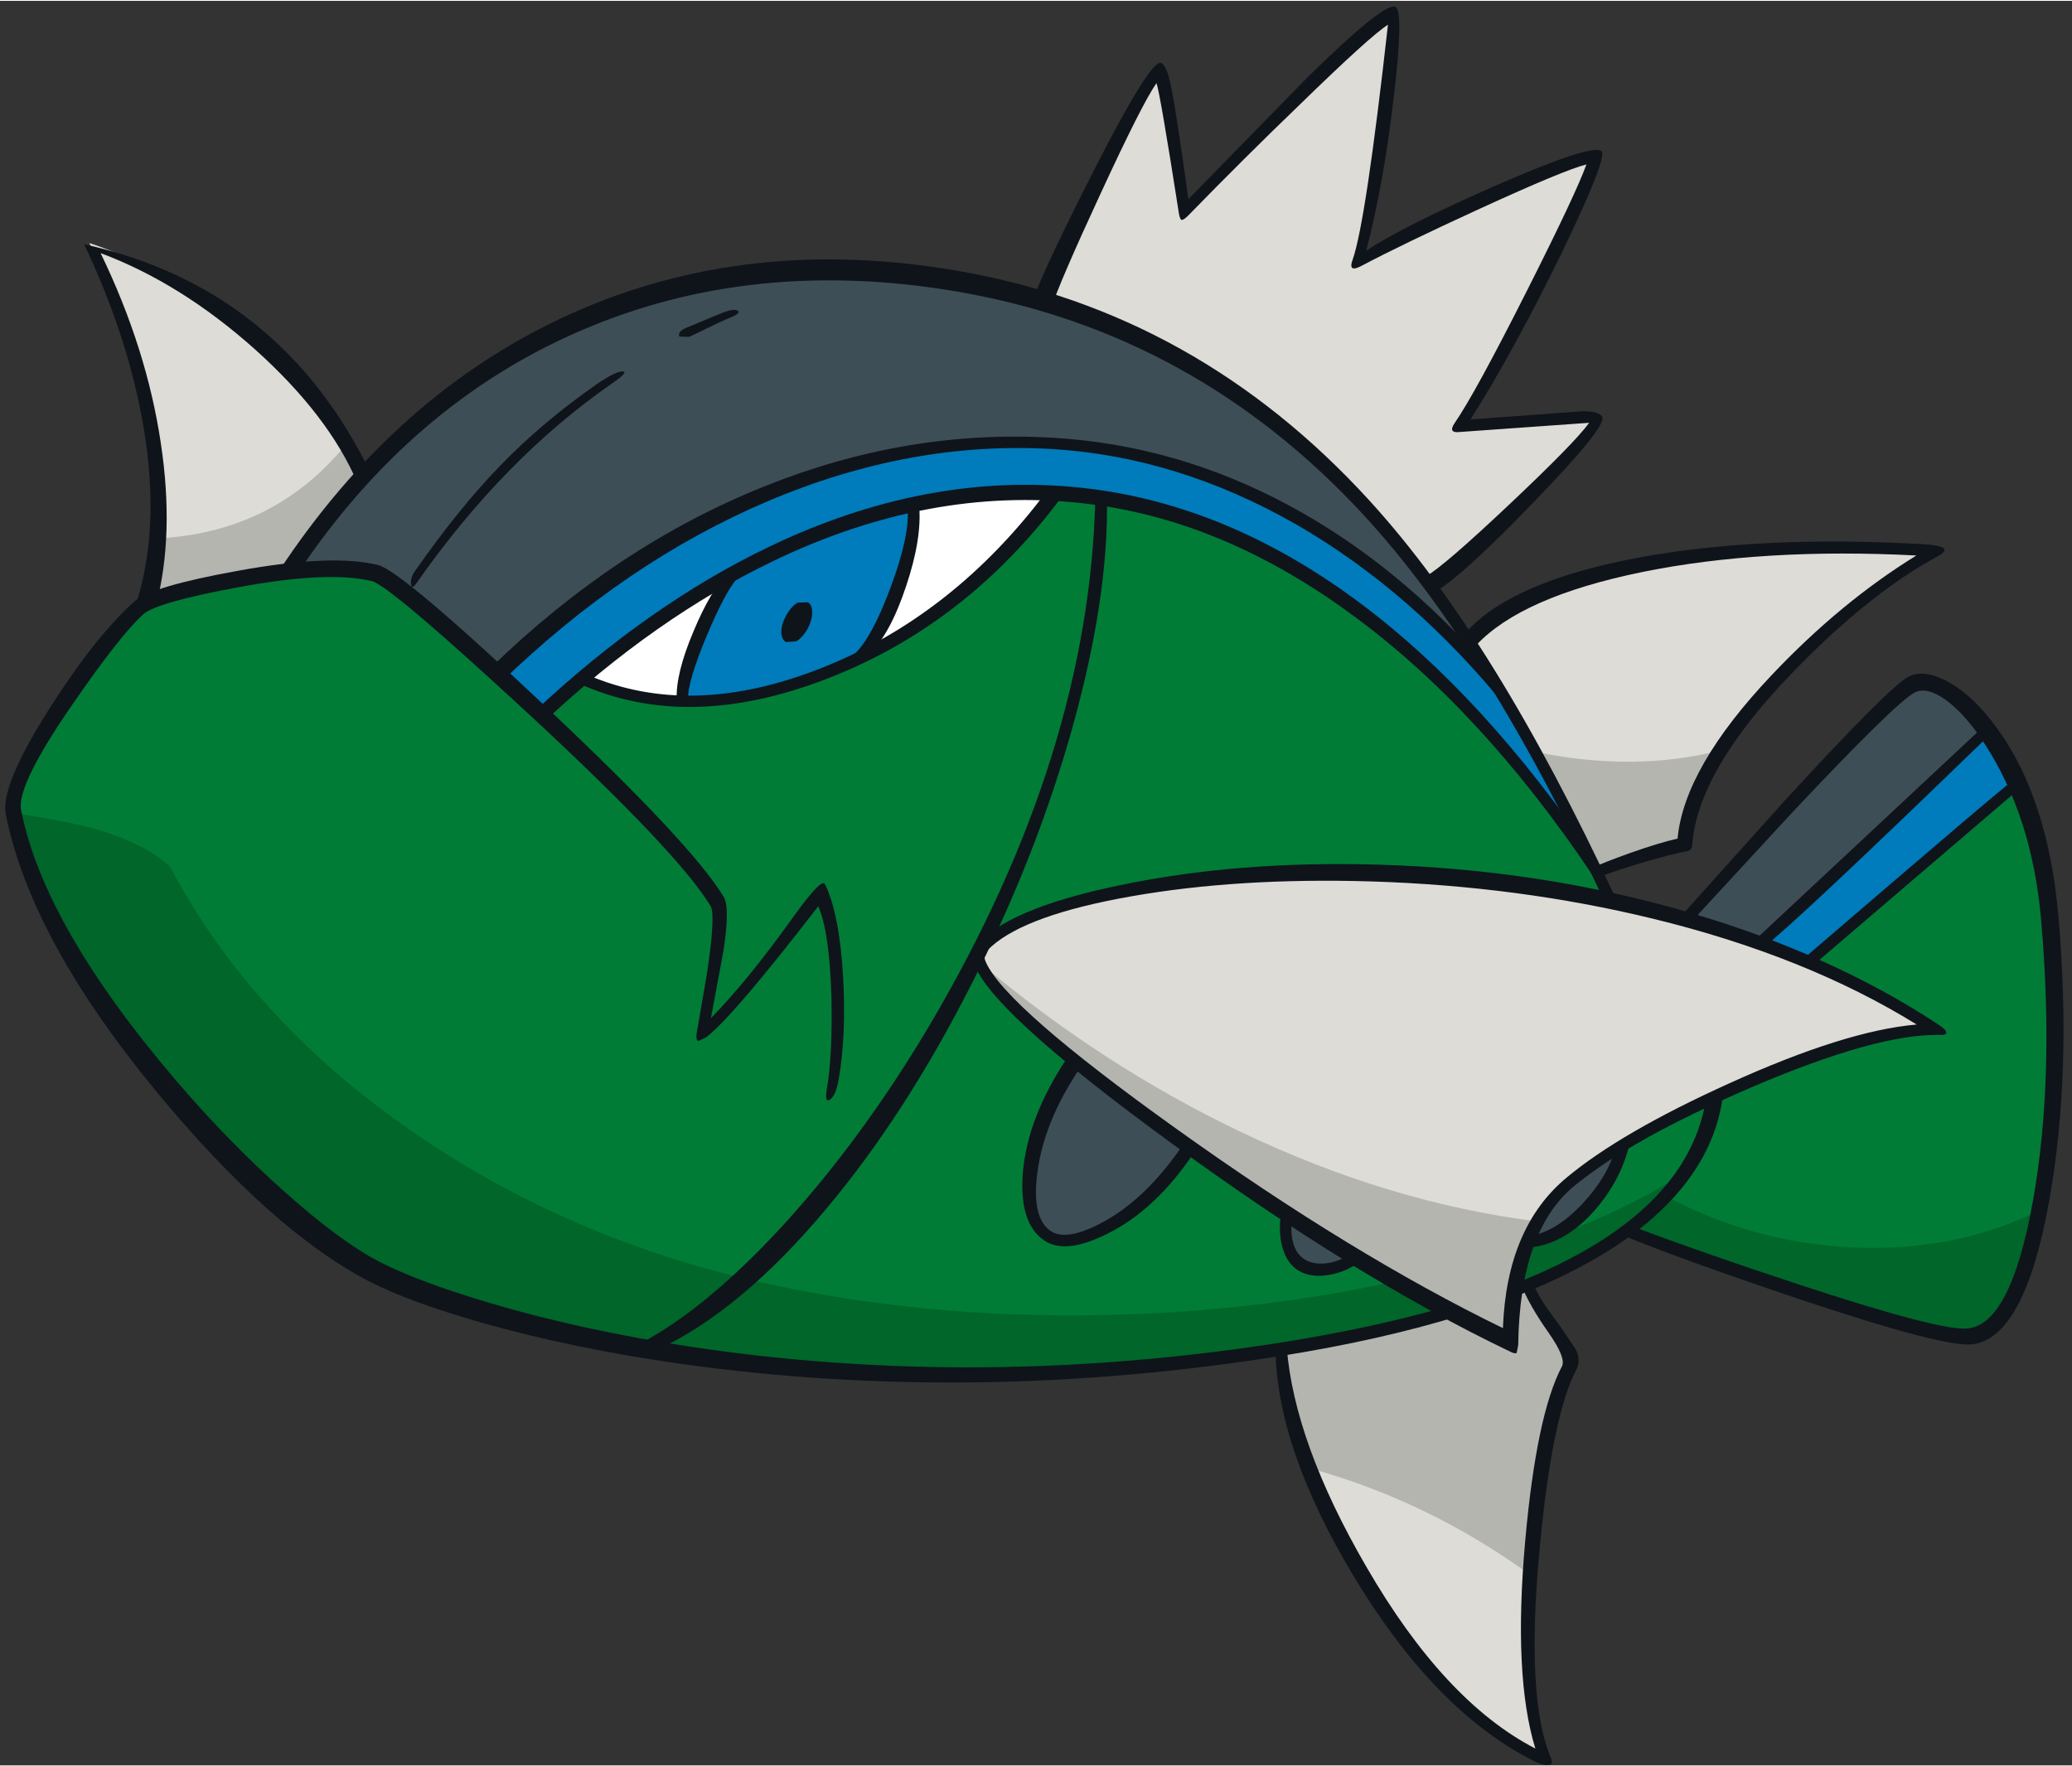 <svg xmlns="http://www.w3.org/2000/svg" width="339" height="289" viewBox="-0.85 -0.95 338.8 288.55"><rect x="-0.85" y="-0.95" width="338.8" height="288.55" fill="#333333" stroke="none"/><path fill="#007c36" d="M179.2 80.8q21.15 3.2 40.7 17.05 20.9 14.8 39.3 41.35l3.55 7.55q-33.05-6.8-65.55-3.85-14.25 1.25-24.25 4.25-10.05 3.05-13.25 7.15-1.25 1.6 2.95 6.45 3.95 4.6 12.1 11.35-5.75 7.55-7 17.05-1.2 9.25 2.75 11.9 3.15 2.1 9.8-1.7 7.35-4.25 13.3-13l15.9 10.75q-.95 7.65 3.25 9.3 3.65 1.5 8.65-1.95 7.85 4.7 15.55 8.75-25.8 7.75-57.5 9.75-37.3 2.4-74.15-4.05 10.75-5.7 23.15-19.2 12.85-14 23.7-32.4 25.95-43.85 27.05-86.5"/><path fill="#007c36" d="m171.25 80 7.95.8q-1.1 42.65-27.05 86.5-10.85 18.4-23.7 32.4-12.4 13.5-23.15 19.2-15.2-2.65-28.1-6.6-10.55-3.2-16.5-6.3-6-3.1-15-11-9.4-8.3-18.2-18.55-21.95-25.4-25.8-44.85-.85-4.45 8.65-18.2 8-11.5 11.65-14.75 4.25-3.75 18.4-5.55 13.3-1.65 19.85-.05 1.55.4 27.3 23.15 4-3.75 6.95-6.25 17.3 7.7 39.3-.85 21.9-8.55 37.45-29.1M334.65 154.3q1.45 14.45 0 29.35-1.45 14.45-5.05 23.7-3.8 9.75-8.55 9.75-6 .05-29.65-7.95-23.6-8.35-26.45-9.05 12.35-9.15 14.15-21.65 10.55-5.05 19.9-8 10.4-3.35 16.6-3.2-9.3-6.2-20.95-10.95l15.9-13.75 17.65-15q4.85 10.8 6.45 26.75"/><path fill="#3e4e57" d="M205 80.1q-20.3-9.6-42.8-8.75-21.4.8-42.7 10.95-20.8 9.9-38.95 27.45L67.2 98.1q-5.8-4.75-6.95-5.05-4.75-1.15-13.6-.3Q61.9 69.7 81.8 57.6q31.5-19.2 74.1-11.9 28.2 4.85 48.55 19.8 21.05 15.5 39.9 46.25Q226.7 90.35 205 80.1M254.6 193.55q3.45-3.35 9.7-7.15-1.55 5.4-5.5 9.85-4.65 5.15-10.25 5.95 2.05-4.8 6.05-8.65M311.85 111.35q2.2-1.15 5.35.95 3 2 6.15 6.55L304.8 136.5l-18.3 16.7q-6.25-2.15-12.15-3.7L292.3 130q15.65-16.65 19.55-18.65M167.75 189.15q1.25-9.5 7-17.05 8.45 6.95 18.85 14.25-5.95 8.75-13.3 13-6.65 3.8-9.8 1.7-3.95-2.65-2.75-11.9M221.4 204.45q-5 3.45-8.65 1.95-4.2-1.65-3.25-9.3l11.9 7.35"/><path fill="#fff" d="M113.7 102.45q-3.05 7.25-3 10.95-8.85-.15-16.2-3.45 11.75-10 24.3-16.95-2.3 2.7-5.1 9.45"/><path fill="#007bbb" d="m304.8 136.5 18.55-17.65q2.6 3.75 4.85 8.7l-17.65 15-15.9 13.75-8.15-3.1 18.3-16.7M162.2 71.35q22.5-.85 42.8 8.75 21.7 10.25 39.35 31.65 7.35 11.95 14.85 27.45-42.1-60.85-93.7-59.8-21.05.4-42.5 11.3-18.45 9.35-35.45 25.5l-7-6.45Q98.7 92.2 119.5 82.3q21.3-10.15 42.7-10.95"/><path fill="#fff" d="M145.9 94.55q2.8-8.15 2.75-12.8 11.3-2.35 22.6-1.75-12.9 17-30.95 26.05 2.8-3.55 5.6-11.5"/><path fill="#007bbb" d="M148.65 81.75q.05 4.65-2.75 12.8-2.8 7.95-5.6 11.5-15.15 7.65-29.6 7.35-.05-3.7 3-10.95 2.8-6.75 5.1-9.45 14.85-8.15 29.85-11.25"/><path fill="#007c36" d="M264.3 186.4q6.65-4.1 14.8-7.95-1.75 12.05-13.6 21.25-7.6 5.85-19.1 10.3.65-4.1 2.15-7.8 5.6-.8 10.25-5.95 3.95-4.45 5.5-9.85"/><path fill="#dddcd6" d="M245.75 217.55q.1-4.35.65-7.55l2.5-1.05q1.1 2.8 4.95 8.4 2.5 3.65 1.55 5.45-4 7.6-5.8 30.05-1.9 24.1 2.3 33.95-15.45-6.7-29.25-29.85-12.55-20.95-14.25-37.5l13-2.5q10.65-2.25 15.55-3.75l8.8 4.35M32.9 95.05q-6.55 1.5-9.6 2.85 3.35-13.85-.25-31.85-2.95-15-9.3-27.4 13.5 4.4 26.45 15.55 13.25 11.4 18.25 23.35-6.45 7.15-11.8 15.2-6.7.7-13.75 2.3M267.8 91.6q21.45-4.35 47.9-2.65-12.05 6.5-24.9 19.6-15.75 16.1-16.5 28.25-2.4.45-7.2 2.15l-6.8 2.55q-4.3-8.95-8.95-17.75-9.15-17.55-12.05-19.9 7.85-8.05 28.5-12.25M259.7 24.85q.8.6-8.75 19.6-9.5 18.9-13.15 24.2 22.1-2.35 22.5-1.2.45 1.1-11.7 12.85-11.9 11.5-15.95 14.2-12.9-16.9-27.65-27.9-15.9-11.9-34.85-17.55 1.65-5.05 9.25-21.3 8-16.95 9.05-16.7 1 .2 2.7 11l1.65 11.5q9.05-9.3 18.85-18.8 14.1-13.65 15.1-13 1.15.7-1.85 19.75-2.85 18.05-3.65 20.1 7.3-3.85 21.15-10.15 16.3-7.4 17.3-6.6"/><path fill="#dddcd6" d="M181.4 144.9q17.65-3.7 40.25-3.25 25.2.5 48.25 6.25 26.5 6.65 45.7 19.35-10.45-.3-31.3 8.95-19.25 8.45-28.35 16-5.5 4.5-8.1 12.25-2 5.95-2.1 13.1-20-9.4-53.25-32.45-36.9-25.55-32.8-30.8 4.55-5.75 21.7-9.4"/><path fill="#00662a" d="M332.6 196.85q-2 9.3-4.9 14.6-3.1 5.65-6.65 5.65-6 .05-29.65-7.95-23.6-8.35-26.45-9.05 3.65-2.7 6.4-5.7 14.3 7.75 30.75 8.5 16.85.75 30.5-6.05"/><path fill="#fff" d="M145.9 94.55q2.8-8.15 2.75-12.8 11.3-2.35 22.6-1.75-12.9 17-30.95 26.05 2.8-3.55 5.6-11.5"/><path fill="#b5b5b0" d="M255.4 222.8q-1.95 3.7-3.7 13.3-1.7 9.6-2.35 20.35-16.45-11.95-35.55-17.3-4.5-11.3-5.4-19.7l13-2.5q10.65-2.25 15.55-3.75l8.8 4.35q.1-4.35.65-7.55l2.5-1.05q1.1 2.8 4.95 8.4 2.5 3.65 1.55 5.45M32.9 95.05q-6.55 1.5-9.6 2.85 1.25-5.25 1.5-10.95 9-.4 16.6-3.95 8.1-3.85 14.1-11.15l2.95 5.7Q52 84.7 46.65 92.75q-6.7.7-13.75 2.3M250.4 121.9q15.95 3.25 29.7-.2-5.45 8.45-5.8 15.1-2.4.45-7.2 2.15l-6.8 2.55-9.9-19.6"/><path fill="#b5b5b0" d="M250.5 198.65q-4.55 7.7-4.75 18.9-17.8-8.35-49-29.55-34.5-23.4-37.2-31.5 19.8 16.65 42.35 27.45 24.35 11.65 48.6 14.7"/><path fill="#00662a" d="M105.3 218.9q6.8-3.6 15.05-11.05 26.15 6.35 55.6 6.15 27-.15 52.1-5.7l8.9 4.9q-25.8 7.75-57.5 9.75-37.3 2.4-74.15-4.05"/><path fill="#00662a" d="M1.8 131.95q8.6 1.25 13.5 2.7 7.6 2.25 11.65 6 13.35 25.2 39.75 43.4 24.2 16.65 53.65 23.8-8.25 7.45-15.05 11.05-15.2-2.65-28.1-6.6-10.55-3.2-16.5-6.3-6-3.1-14.9-10.95-9.35-8.2-18.15-18.4-21.85-25.3-25.85-44.7M246.4 210q.7-4.05 1.95-7.2 15.2-5.05 25.5-11.65Q265.7 202.5 246.4 210"/><path fill="#0f141b" d="m129.6 97.45 1.65-.05q.7.4.7 1.65t-.7 2.6q-.9 1.6-1.95 2.15l-1.65.1q-.7-.45-.75-1.6 0-1.25.75-2.65.9-1.65 1.95-2.2"/><path fill="#0f141b" d="M263.4 145.95q.15.35-.7.75l-1 .05Q242.3 104.95 222 83q-27.55-29.75-66.3-36.4-33.6-5.75-61.75 6.45-27.7 12-46.15 39.65l-1.8.25q-1.65-.05-1.45-.35 19.4-29.55 48-42.4 28.85-12.95 63.2-7 39.2 6.75 67.35 37.6 20.5 22.45 40.3 65.15"/><path fill="#0f141b" d="M25.45 71.4q2.25 14.95-.8 26.6l-1.6-.2q-1.5-.55-1.4-.9 3.9-13 .6-30.2-2.65-13.75-9.35-27.85Q45.1 46 59.8 76.35l-1 1q-1.1.75-1.2.55Q52.9 66.85 40.8 56 28.7 45.2 15.6 40.3q7.55 15.6 9.85 31.1"/><path fill="#0f141b" d="M21.15 97.25q2.75-2.45 16.9-5 15.35-2.8 22.9-.95 3.8.9 27.2 22.95 24.15 22.7 29.35 31.35 1.05 1.8-.1 9.05l-2 10.75q5.9-6 13.25-16.25 4.85-6.8 5.4-5.65 2.35 4.85 2.95 15 .55 9.6-.7 16.85-.45 2.65-1.4 3.35-.95.7-.55-1.7.95-5.5.75-14.95-.3-10.7-2.15-14.95-14 18.15-18.35 21.45l-1.25.6q-.5-.1-.25-1.5l1.6-9.25q1.5-9.85.65-11.3-5.2-8.65-29.4-31.1Q63.05 94.8 60 93.95q-7.15-1.75-21.9 1-13.3 2.45-15.5 4.4-3.7 3.3-11.6 14.75-9.2 13.3-8.4 17.3 3.75 18.9 25.2 44.05 8.75 10.25 18.05 18.5 9 8 15.25 11.25 6.5 3.35 18.35 6.85 14.9 4.4 32.35 7.05 47.6 7.2 97.8-.8 14.25-2.35 24.8-5.35l3 1.25q-12.6 3.85-28.5 6.4-50.6 8.05-98.35 1.35-17.65-2.5-32.5-6.7Q66 211.8 59.6 208.5q-16.05-8.3-34.85-31.05-20.6-25-24.65-45.35-.95-4.6 7.15-17.35 7.55-11.85 13.9-17.5M280.85 178.25q-1.4 10.3-10.1 18.6-8.6 8.2-24.05 14.15l.2-2.2q28.7-11.3 31.3-30.85.1-.35 1.4-.2 1.35.15 1.25.5"/><path fill="#0f141b" d="M171.4 70.5q20.15 1.2 38.4 11 18.3 9.8 33.45 27.5.9 1.05 2.35 5.75-15.4-19.05-34.45-30.05-19.4-11.1-39.85-12.35-23.2-1.4-46.55 8.5-23.35 9.9-43.9 29.85-.25.25-1-1.05t-.45-1.55Q99.95 88.15 124 78.5q23.45-9.45 47.4-8"/><path fill="#0f141b" d="M176.2 78.7q22.3 2.45 42.9 17.05 20.4 14.45 38.6 40.4.4.6 1.2 3.3.75 2.75.5 2.35-18.25-27.15-39.5-42.6-21.3-15.55-43.8-18-24.95-2.8-50.4 9.4-19.4 9.3-37.7 26.45-.3.25-1-.65-.75-.9-.45-1.15 18.7-17.5 38.3-26.9Q150.8 75.9 176.2 78.7"/><path fill="#0f141b" d="M178.25 80.3q.05-.35.95-.35.95.05.95.4.3 16.45-5.8 38.1-5.95 21-16.45 41.6-10.8 21.25-23.7 36.6-13.9 16.6-27.6 23l-1.65-.4q-1.35-.5-1-.7 10.85-5.75 23.4-19.45 12.9-14.15 23.9-32.7 26.05-44.2 27-86.1"/><path fill="#0f141b" d="M223.35 143.05q-21.75-.65-39.3 2.45-17 3-22.8 8.2-.95.85-1.1 1.4-.1.45.2 1.15 3.25 7.3 31.15 27.25 28.75 20.6 53.4 32.6.6-16.5 10.45-24.65 8.9-7.4 26.6-15.4 18.95-8.6 30.6-9.6-18.1-11.2-43.1-17.3-21.95-5.35-46.1-6.1m-41 .6q19.2-4 41.95-3.35 26.9.75 51.15 7.85 23.2 6.8 40.65 18.3 1.35.9 1.3 1.35-.05.4-.95.35-10.4-.25-31.1 8.65-19.5 8.4-28.85 16.1-8.85 7.35-9.1 25.95l-.25 1.3q-.25.2-1.05-.2-25.5-12.2-55.9-34.45-30.15-22.05-31.9-29.5-.35-1.3.35-2.25 4.85-6.2 23.7-10.1"/><path fill="#0f141b" d="m247.9 209 .8-.55.95-.1q.75 1.95 2.25 4.2l2.4 3.3 2.5 3.7q.9 1.8.1 3.35-4 7.55-6.05 29.8-2.2 24.05 1.9 33.7.5 1.15-.55 1.15-1 .05-2.9-1-15.8-8.25-28.85-29.95-12.55-20.9-12.75-37.2 0-.4.9-.5.9-.05.95.35 1.25 15.6 13 35.85 12.75 22.05 27.65 29.75-3.65-11.9-1.65-34.05 1.85-20.6 6-28.45.7-1.35-2.15-5.45-3.25-4.6-4.5-7.9M335.75 148.95q2.2 25.6-1.55 46.45-4.05 22.45-12.65 23.35-4.65.5-28.5-7.5-18.9-6.35-28.5-10.3-.4-.1.4-.9.75-.75 1.1-.6 11.4 4.3 26.9 9.4 23.65 7.8 27.95 7.3 7.05-.7 10.65-20.8 3.6-20.05 1.35-46-1.45-16.8-9.2-28.75-3.15-4.85-6.35-7.2-3.15-2.25-5.1-1.25-3.05 1.55-20.3 19.9L275.3 150.1q-.25.3-.95-.35-.65-.7-.4-.95l16.7-18.6q17.35-18.95 20.6-20.65 2.35-1.2 5.95.6 3.9 1.95 7.55 6.6 9.25 11.75 11 32.2"/><path fill="#0f141b" d="M322.85 118.3q.25-.25.8.45.5.7.2.95-30.4 29.45-36.35 34.15-.3.25-.85-.5-.6-.7-.3-.95l17.4-16.25 19.1-17.85M327.4 127.25q.3-.25.8.5.45.75.15 1l-32.95 28.2q-.3.25-.9-.45-.6-.7-.3-.95l14.8-12.7q15.4-13.2 18.4-15.6M313.6 87.9q5.35.3 2.55 1.9-11.3 6.05-23.95 19.15-15.6 16.15-16.35 28.3-.1.7-.8.85-2.75.5-8.1 2.1-5.05 1.55-6.4 2.2-.3.2-.7-.65-.4-.9-.15-1 1.55-.75 5.85-2.3 4.95-1.75 7.9-2.4 1.1-11.65 15.4-26.75 11.25-11.9 23.65-19.55-25.1-1.3-44.8 2.7-19.8 4.05-27.2 12-.25.25-1-.95-.7-1.2-.4-1.45 7.6-8.2 28.25-12 19.95-3.65 46.25-2.15M170.3 79.25q.2-.35 1.45.2 1.2.5.95.8-15.65 20.95-38.45 29.7-22.7 8.75-40.4.75-.35-.15.35-.85l.85-.65q17.05 7.45 38.55-1.1 21.5-8.55 36.7-28.85"/><path fill="#0f141b" d="M118.3 92.35q.25-.3 1.05.15.8.5.55.75-2.1 2.25-5.2 9.65-3.15 7.55-3.05 10.4.05.4-.9.45-.95.05-.95-.35-.2-4.3 2.75-11.25 2.75-6.6 5.75-9.8M147.55 81.9q-.05-.4.9-.5.95-.05 1 .35.45 5.3-2.15 13.05-2.6 7.8-5.95 11l-1.55.35q-1.2 0-.95-.25 2.9-2.75 5.95-11 3.15-8.45 2.75-13M96.7 61.75q2.9-2 4.15-2.1 1.3-.05-1.6 1.95Q81.5 73.9 67.2 94.35q-.75 1.05-.85.05-.1-1.05.65-2.1Q74.2 82 80.9 75.1q6.85-7.1 15.8-13.35M116.8 50.25q2.25-.95 2.95-.55.75.4-1.55 1.3-1 .4-3.75 1.75l-2.6 1.25-1.6-.05q-.35-.7.9-1.35l5.65-2.35M243.5 29.35q15.85-6.95 17.5-5.75 1.15.85-6.55 16.8-7.8 15.95-14.85 27.1l18.45-1.35q2.8.05 3.1 1 .6 1.65-11 13.65-11.4 11.85-15.95 14.65-.3.2-1.2-1-.85-1.2-.6-1.35 2.95-1.7 13.65-11.8Q256.7 71.25 259 68.05l-21.1 1.5q-2.05.25-.9-1.45 3.35-4.85 11.75-21.5 8.15-16.15 9.8-20.8-3.6.9-17.45 7.25-12.75 5.85-19.45 9.4-2.15 1.1-1.3-1.15 2.15-6.2 5.75-38.35-2.85 1.8-14.35 13-9.3 8.95-18.3 18.2-.85.85-1.15.7-.25-.15-.4-1.15-3.05-19.5-3.65-21.2-2.35 3.35-9.2 18.2-6.65 14.35-8.05 18.7-.1.35-1.5-.55-1.35-.95-1.25-1.3 1.4-4.3 9.75-20.75 9.2-18.05 10.95-17.6.95.2 1.7 3.95.85 4.1 2.8 18.2v.15l19.6-20.05Q225.7-.95 227.35.05q1.35.85-.3 14.75-1.65 14.15-4.5 25.1 5.95-3.95 20.95-10.55M263.45 186.15q.1-.35 1.15-.35 1.05.05.95.4-1.45 5.9-5.75 10.75-4.95 5.55-10.85 6-.35.05-.45-.9-.1-.9.25-.95 4.55-.45 9.15-5.35 4.35-4.65 5.55-9.6M208.65 196.95q.1-.35 1-.2.95.15.85.5-.85 5.9 2.05 7.65 1.5.9 3.8.55 2.25-.4 4.25-1.85.35-.2.9.55.55.7.25.95-2.5 1.85-5.35 2.3-2.9.5-4.9-.7-1.65-1-2.4-3.05-1.05-2.7-.45-6.7M193 185.5q-.15.2.7.9t.75.9q-6.25 9.4-14.2 13.35-6.85 3.45-10.3 1.15-4.2-2.8-3.55-11.1.75-9 7.15-18.65l1.55.05.55 1.6q-5.75 8.6-6.85 16.8-1.05 7.6 2.2 9.75 2.65 1.7 8.6-1.55 7.25-3.95 13.4-13.2"/></svg>